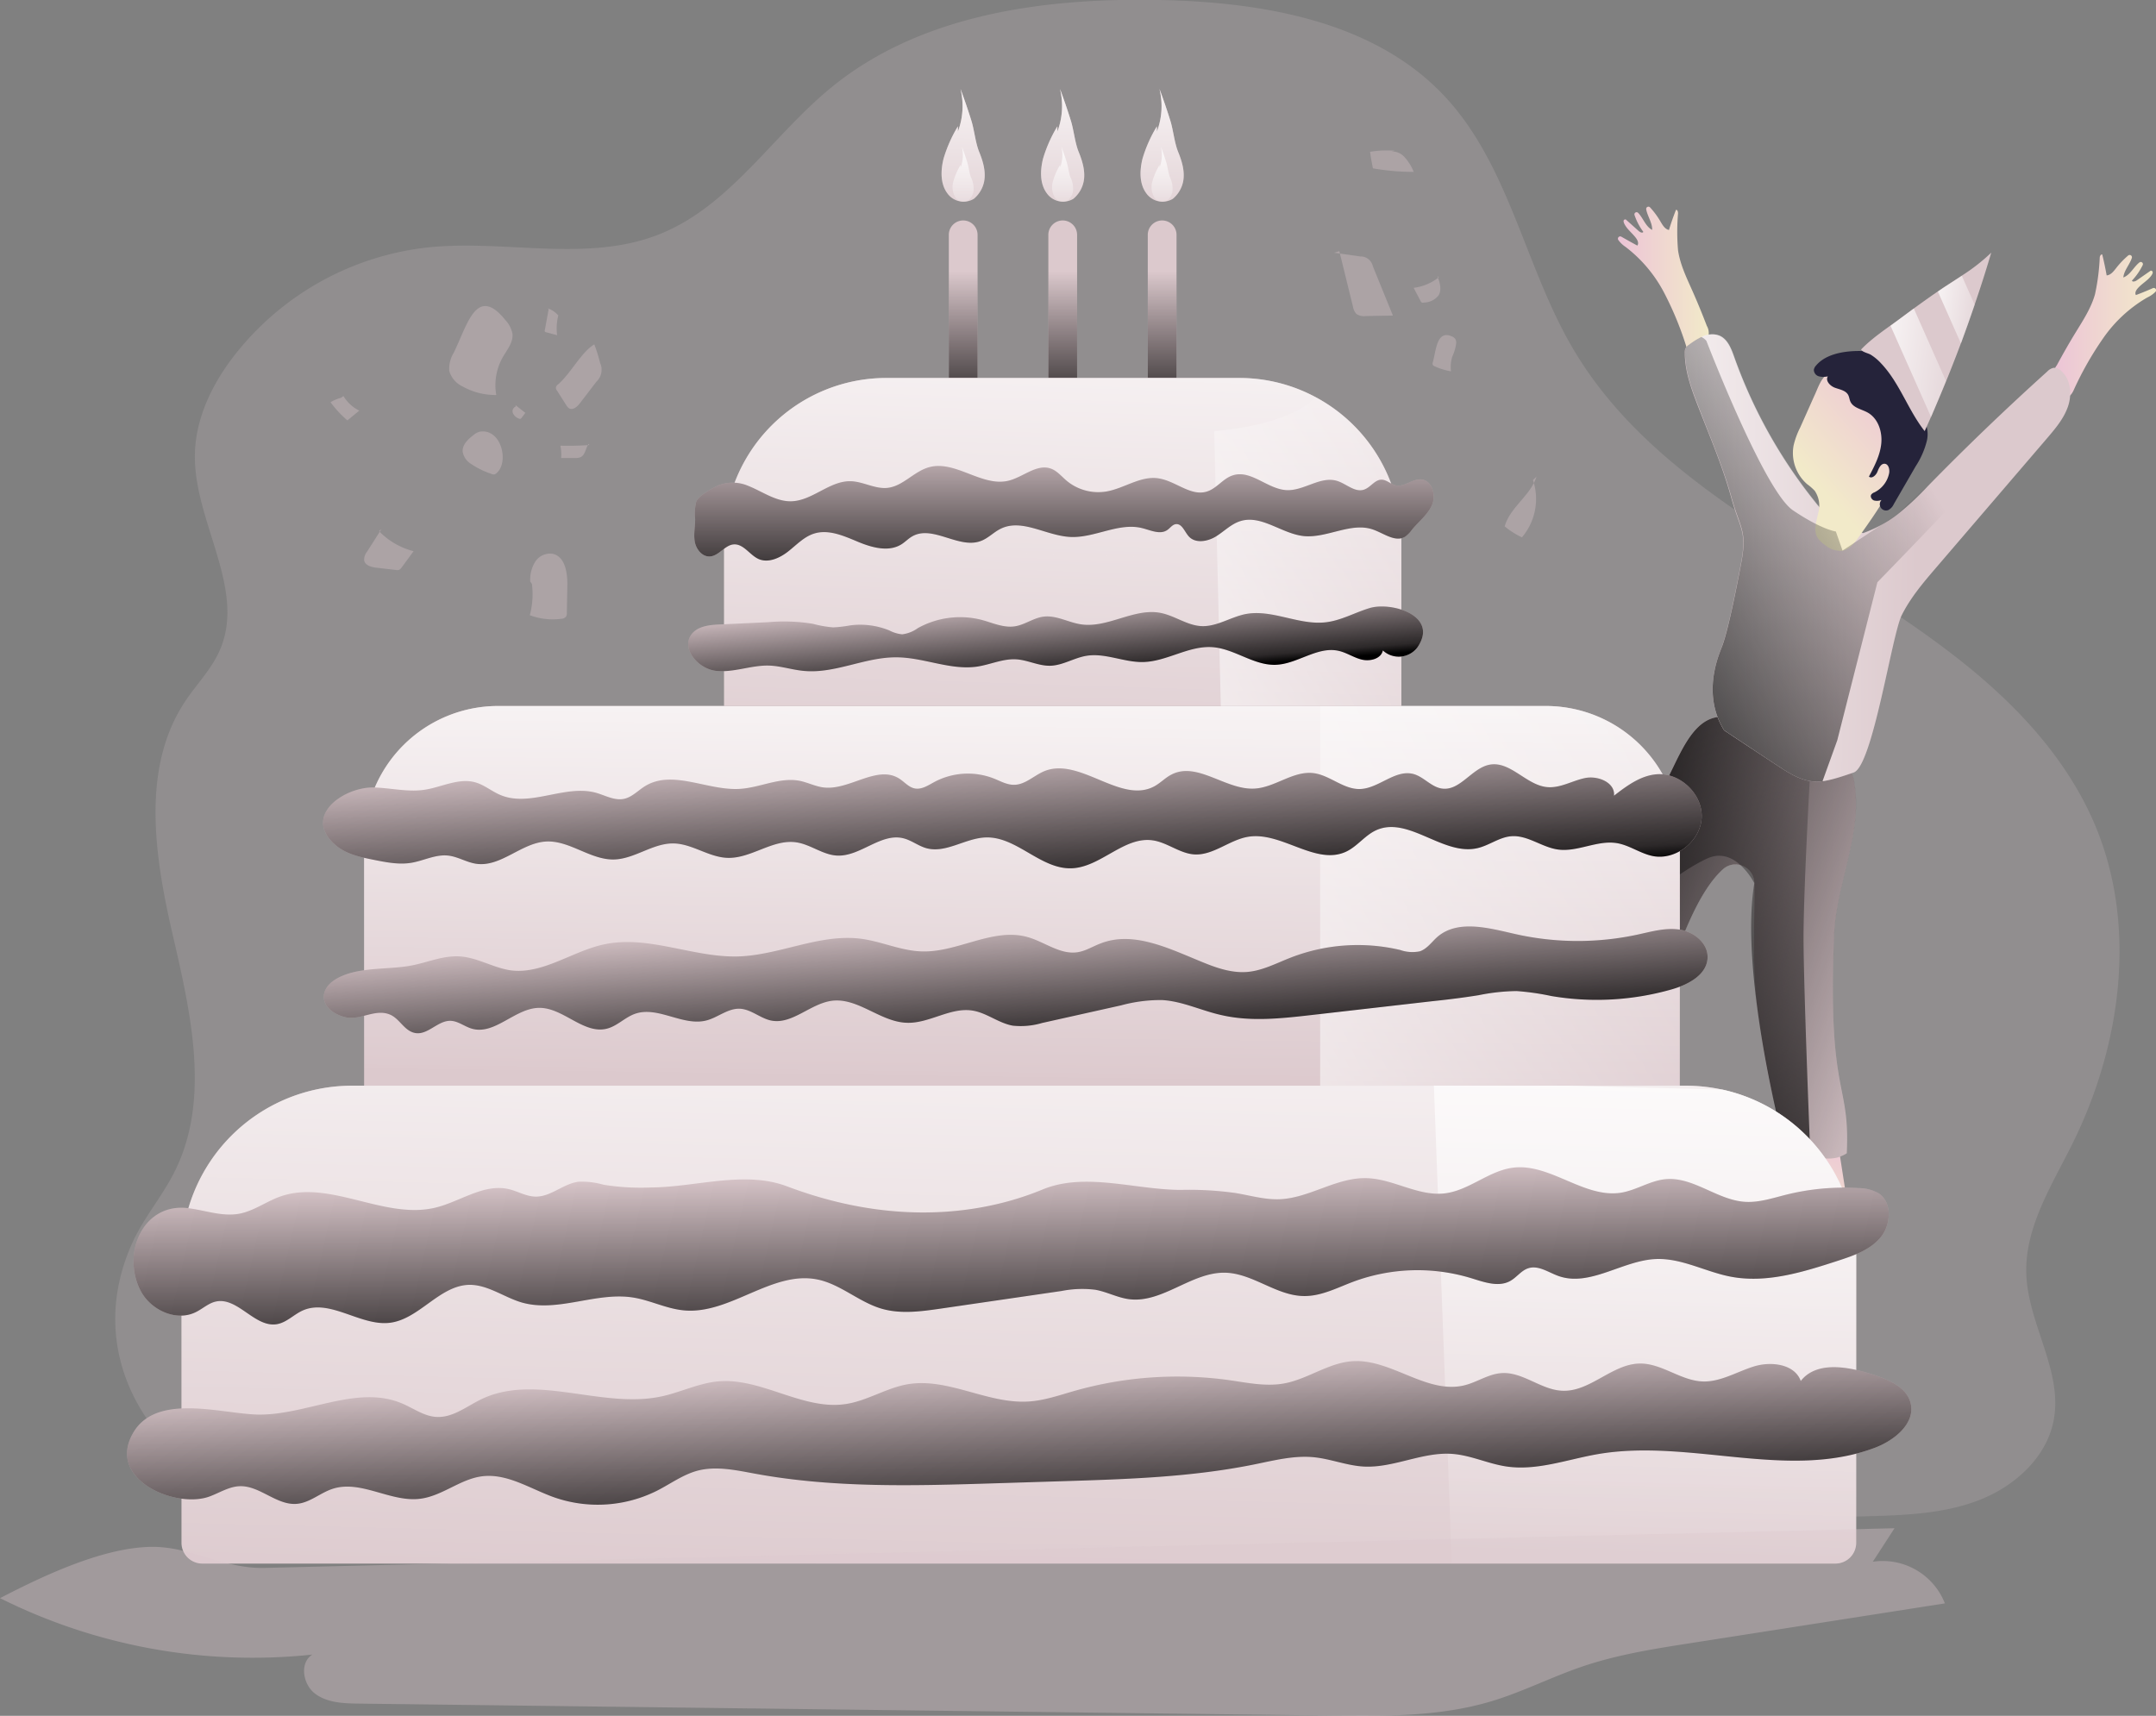 <svg id="Layer_1" data-name="Layer 1" xmlns="http://www.w3.org/2000/svg" xmlns:xlink="http://www.w3.org/1999/xlink" viewBox="0 0 488.93 389.15"><rect x="0" y="0" width="488.93" height="389.15" fill="#808080" stroke="none"/><defs><linearGradient id="linear-gradient" x1="417.4" y1="257.85" x2="407.97" y2="277.52" gradientUnits="userSpaceOnUse"><stop offset="0" stop-color="#ecc4d7"/><stop offset="0.42" stop-color="#efd4d1"/><stop offset="1" stop-color="#f2eac9"/></linearGradient><linearGradient id="linear-gradient-2" x1="438.16" y1="298.2" x2="350.87" y2="267.23" gradientUnits="userSpaceOnUse"><stop offset="0" stop-opacity="0"/><stop offset="0.88" stop-opacity="0.8"/><stop offset="0.97"/></linearGradient><linearGradient id="linear-gradient-3" x1="424.55" y1="221.63" x2="362.31" y2="351.39" xlink:href="#linear-gradient-2"/><linearGradient id="linear-gradient-4" x1="465.15" y1="142.42" x2="488.36" y2="142.42" xlink:href="#linear-gradient"/><linearGradient id="linear-gradient-5" x1="366.37" y1="132.34" x2="386.97" y2="132.34" xlink:href="#linear-gradient"/><linearGradient id="linear-gradient-6" x1="434.13" y1="195.33" x2="355.87" y2="194.77" gradientUnits="userSpaceOnUse"><stop offset="0" stop-color="#fff" stop-opacity="0"/><stop offset="0.84" stop-color="#fff" stop-opacity="0.84"/><stop offset="0.97" stop-color="#fff"/></linearGradient><linearGradient id="linear-gradient-7" x1="432.6" y1="158.82" x2="411.01" y2="177.78" xlink:href="#linear-gradient"/><linearGradient id="linear-gradient-8" x1="229.22" y1="436.92" x2="233.73" y2="253.34" xlink:href="#linear-gradient-6"/><linearGradient id="linear-gradient-9" x1="370.85" y1="432.84" x2="375.06" y2="261.26" xlink:href="#linear-gradient-6"/><linearGradient id="linear-gradient-10" x1="230.81" y1="315.05" x2="232.18" y2="203.44" xlink:href="#linear-gradient-6"/><linearGradient id="linear-gradient-11" x1="380.45" y1="252.38" x2="205.93" y2="334.97" xlink:href="#linear-gradient-6"/><linearGradient id="linear-gradient-12" x1="218.43" y1="61.48" x2="218.43" y2="96.96" xlink:href="#linear-gradient-2"/><linearGradient id="linear-gradient-13" x1="240.99" y1="61.48" x2="240.99" y2="96.96" xlink:href="#linear-gradient-2"/><linearGradient id="linear-gradient-14" x1="263.55" y1="61.48" x2="263.55" y2="96.96" xlink:href="#linear-gradient-2"/><linearGradient id="linear-gradient-15" x1="217.73" y1="122.8" x2="218.11" y2="79.44" xlink:href="#linear-gradient-6"/><linearGradient id="linear-gradient-16" x1="217.8" y1="118.45" x2="217.98" y2="97.25" xlink:href="#linear-gradient-6"/><linearGradient id="linear-gradient-17" x1="262.92" y1="118.45" x2="263.11" y2="97.25" xlink:href="#linear-gradient-6"/><linearGradient id="linear-gradient-18" x1="240.36" y1="118.45" x2="240.54" y2="97.25" xlink:href="#linear-gradient-6"/><linearGradient id="linear-gradient-19" x1="240.29" y1="123" x2="240.67" y2="79.64" xlink:href="#linear-gradient-6"/><linearGradient id="linear-gradient-20" x1="262.85" y1="123.19" x2="263.23" y2="79.83" xlink:href="#linear-gradient-6"/><linearGradient id="linear-gradient-21" x1="239" y1="253.7" x2="243.51" y2="114.05" xlink:href="#linear-gradient-6"/><linearGradient id="linear-gradient-22" x1="319.03" y1="186.59" x2="220.67" y2="233.14" xlink:href="#linear-gradient-6"/><linearGradient id="linear-gradient-23" x1="227.87" y1="234.22" x2="230.12" y2="273.26" xlink:href="#linear-gradient-2"/><linearGradient id="linear-gradient-24" x1="228.79" y1="273.74" x2="231.04" y2="309.03" xlink:href="#linear-gradient-2"/><linearGradient id="linear-gradient-25" x1="228.32" y1="332.85" x2="229.45" y2="377.9" xlink:href="#linear-gradient-2"/><linearGradient id="linear-gradient-26" x1="229.87" y1="375.26" x2="231.75" y2="417.69" xlink:href="#linear-gradient-2"/><linearGradient id="linear-gradient-27" x1="240.78" y1="166.9" x2="240.78" y2="204.07" xlink:href="#linear-gradient-2"/><linearGradient id="linear-gradient-28" x1="237.92" y1="201.64" x2="239.61" y2="223.32" xlink:href="#linear-gradient-2"/><linearGradient id="linear-gradient-29" x1="434.47" y1="174.13" x2="353.01" y2="222.93" xlink:href="#linear-gradient-2"/><linearGradient id="linear-gradient-30" x1="450.93" y1="84.54" x2="420.12" y2="79.9" xlink:href="#linear-gradient-6"/><linearGradient id="linear-gradient-31" x1="452.59" y1="140.03" x2="433.83" y2="137.2" xlink:href="#linear-gradient-6"/></defs><title>56. Happy Birthday</title><path d="M29.41,350.47c2.54-5.65,6.69-10.43,9.51-16,8.3-16.29,3.85-35.85-.27-53.67s-7.34-38,2.78-53.21c2.59-3.9,6-7.31,7.85-11.6,6.06-13.89-5.88-29.13-5.66-44.28.13-8.36,4-16.28,9.2-22.87a64.61,64.61,0,0,1,43.75-24.2c17.53-1.81,36.08,3.55,52.45-3,16-6.4,25.65-22.45,39-33.33,20.34-16.58,48.25-20.3,74.48-19.77,23.34.48,48.6,4.78,64.55,21.84,14.68,15.7,18.19,38.68,29.09,57.21,20.51,34.87,63.23,48.93,93.66,75.58,10.2,8.93,19.18,19.56,24.53,32,9.9,23,6.24,50.26-4.9,72.73-4.71,9.5-10.85,19-10.48,29.61.4,11.29,8.26,21.9,6.24,33-1.56,8.56-8.89,15.15-17,18.28s-17,3.41-25.7,3.65l-284.89,7.82c-29.18.8-57.87.22-84.58-12.76C32,397.35,18.56,374.59,29.41,350.47Z" transform="translate(0.57 -68.54)" fill="#dcc9cd" opacity="0.19" style="isolation:isolate"/><polygon points="417.15 261.47 418.38 269.37 407.56 270.4 408.34 263.17 417.15 261.47" fill="url(#linear-gradient)"/><path d="M377.8,244.68a367.7,367.7,0,0,0-19.25,45.42c-1.79,5.17-1.86,28,2.58,31.2,2.29-1.2,6.28.63,7.28-1.75,5.26-12.54,11.2-44.4,21.69-53.87a4.3,4.3,0,0,1,7.17,3.16c.1,9.74-.57,19.44.81,29.16.85,6,1.79,12.07,3.13,18,1,4.25,2.23,8.64,5.21,11.82s8.17,4.69,11.81,2.29c.8-16.6-4.4-12.55-2.85-49.74.46-11.2,6.31-22.55,4.64-33.64a8.6,8.6,0,0,0-1.29-3.91,8.37,8.37,0,0,0-3.17-2.31c-7.15-3.51-15.14-6.09-22.62-8.8C384.5,228.67,381.14,238.08,377.8,244.68Z" transform="translate(0.57 -68.54)" fill="#dcc9cd"/><path d="M418.23,330.13c-3.64,2.4-8.83.89-11.81-2.29a13,13,0,0,1-1.28-1.6c-2.1-3-3.12-6.64-3.93-10.22-1.34-5.95-2.28-12-3.13-18-1.38-9.72-.71-19.42-.81-29.16a4.28,4.28,0,0,0-3.15-4.11,4.22,4.22,0,0,0-4,.95c-10.49,9.47-16.43,41.33-21.69,53.87-1,2.38-5,.55-7.28,1.75-4.44-3.18-4.37-26-2.58-31.2q4.4-12.66,9.7-25,4.46-10.37,9.55-20.43c3.34-6.6,6.7-16,15.14-13l4.52,1.61a170,170,0,0,1,18.1,7.19,8.37,8.37,0,0,1,3.17,2.31,8.6,8.6,0,0,1,1.29,3.91c1.67,11.09-4.18,22.44-4.64,33.64C413.83,317.58,419,313.53,418.23,330.13Z" transform="translate(0.57 -68.54)" fill="url(#linear-gradient-2)"/><path d="M408.43,281.22c0,10.69,1.4,45.7,1.4,45.7l-4.69-.68-2.06-1.95s-9.09-35.73-5.81-55.45a15.61,15.61,0,0,0-3.15-4.11c-1.83-1.65-4.37-2.88-7.4-1.54-6.35,2.82-15.18,10.42-15.18,10.42l-3.29-8.5q4.46-10.37,9.55-20.43c3.34-6.6,6.7-16,15.14-13l4.52,1.61,12.37,12.32S408.43,270.53,408.43,281.22Z" transform="translate(0.57 -68.54)" fill="url(#linear-gradient-3)"/><path d="M470.21,143.82c1.67-2.72,3.44-5.44,4.31-8.51A49.09,49.09,0,0,0,475.6,127c0-.35.23-.82.57-.74q.58,2.36,1,4.74c.94-.07,1.59-.94,2.17-1.68a19.24,19.24,0,0,1,2.72-2.84.52.52,0,0,1,.83.53c-.46,1.5-1.79,2.85-1.94,4.46,1.58-.57,2.39-2.45,3.68-3.43a.49.49,0,0,1,.72.61,14.18,14.18,0,0,1-2.45,3.54c.15.35.68.18,1,0l3.28-2.28c1,.17.07,1.33-.67,2s-1.6,1.24-2.27,2c-.39.42-.73,1.05-.44,1.55,1.29-.48,2.57-1,3.83-1.56a.52.52,0,0,1,.63.8A6.29,6.29,0,0,1,486.4,136a31.19,31.19,0,0,0-10,9.22,73.86,73.86,0,0,0-6.77,11.94c-.35.71-.93,1.56-1.7,1.38a1.73,1.73,0,0,1-.91-.78,11.64,11.64,0,0,1-1.47-2.9,3.24,3.24,0,0,1,.32-3.48C467.24,148.85,468.68,146.31,470.21,143.82Z" transform="translate(0.57 -68.54)" fill="url(#linear-gradient-4)"/><path d="M383.14,134.31c-1.3-2.91-2.7-5.84-3.17-9a48.86,48.86,0,0,1,0-8.38c0-.35-.12-.84-.47-.8-.58,1.5-1.12,3-1.59,4.57-.93-.19-1.46-1.14-1.94-1.95a18.4,18.4,0,0,0-2.33-3.16.51.51,0,0,0-.89.41c.26,1.55,1.41,3.06,1.35,4.68-1.5-.77-2.06-2.74-3.2-3.88a.49.49,0,0,0-.8.51,13.72,13.72,0,0,0,2,3.82c-.19.33-.69.1-1-.15l-3-2.68c-1,0-.23,1.31.41,2.08s1.42,1.44,2,2.26c.33.47.58,1.14.23,1.6-1.22-.65-2.42-1.33-3.6-2a.52.52,0,0,0-.72.72,6.22,6.22,0,0,0,1.65,1.58,31.28,31.28,0,0,1,8.77,10.44,74.08,74.08,0,0,1,5.18,12.72c.25.75.72,1.66,1.51,1.58a1.73,1.73,0,0,0,1-.65,11.52,11.52,0,0,0,1.83-2.69,3.26,3.26,0,0,0,.14-3.49C385.44,139.69,384.34,137,383.14,134.31Z" transform="translate(0.57 -68.54)" fill="url(#linear-gradient-5)"/><path d="M390.42,234.18s10.16,6.74,13.38,8.82c6.3,4.05,8.89,3.14,16,.74,4.3-1.45,8.64-31.11,10.89-35.66,2-4,4.9-7.41,7.8-10.79l25.2-29.39c1.87-2.19,3.79-4.46,4.72-7.19s.62-6.08-1.49-8a2.28,2.28,0,0,0-1.78-.75,2.82,2.82,0,0,0-1.46.86q-13.89,12.51-27,25.91a63.1,63.1,0,0,1-7.14,6.64,29.63,29.63,0,0,1-7.57,4.08,14.54,14.54,0,0,1-7.79-3.63,27,27,0,0,1-3.07-3.34,112.75,112.75,0,0,1-18.46-33c-.66-1.85-1.45-3.92-3.24-4.74-2.32-1.07-4.93.53-7,2.06a2.24,2.24,0,0,0-.77.79,2.19,2.19,0,0,0-.14.92c0,4.09,1.39,8,2.87,11.83,2.68,6.94,5.65,13.78,7.64,21s3.61,7.55,2.25,14.86c-.77,4.09-2.88,15.19-4.38,19.06C389.13,217.24,385.33,226,390.42,234.18Z" transform="translate(0.57 -68.54)" fill="#dcc9cd"/><path d="M468.4,160.71c-.93,2.73-2.85,5-4.72,7.19l-25.2,29.39c-2.9,3.38-5.83,6.8-7.8,10.79-2.25,4.55-6.59,34.21-10.89,35.66a38.45,38.45,0,0,1-7,2l-.18,0c-2.75.31-5.16-.38-8.8-2.72-1.45-.94-4.32-2.82-7-4.61l-6.36-4.21c-5.09-8.19-1.29-16.94-.49-19,1.5-3.87,3.61-15,4.38-19.06,1.36-7.31-.26-7.7-2.25-14.86s-5-14-7.64-21c-1.48-3.8-2.88-7.74-2.87-11.83a2.19,2.19,0,0,1,.14-.92,2.24,2.24,0,0,1,.77-.79,17.26,17.26,0,0,1,2.79-1.75,4.85,4.85,0,0,1,4.19-.31c1.79.82,2.58,2.89,3.24,4.74a112.75,112.75,0,0,0,18.46,33,27,27,0,0,0,3.07,3.34,14.54,14.54,0,0,0,7.79,3.63,29.4,29.4,0,0,0,4.82-2.26l.05,0a30,30,0,0,0,2.7-1.79,63.1,63.1,0,0,0,7.14-6.64c1.4-1.43,2.8-2.86,4.21-4.27q9.1-9.15,18.61-17.87,2.06-1.89,4.14-3.77a2.82,2.82,0,0,1,1.46-.86,2.28,2.28,0,0,1,1.78.75,1.08,1.08,0,0,1,.18.2C469,154.85,469.29,158.07,468.4,160.71Z" transform="translate(0.57 -68.54)" fill="url(#linear-gradient-6)"/><path d="M407.67,165.5a17.86,17.86,0,0,0-1.5,4.1,9.37,9.37,0,0,0,3.08,8.75,12,12,0,0,1,1.7,1.48,6,6,0,0,1,.81,5.06c-.38,1.83-1.11,3.82-.23,5.47a5.54,5.54,0,0,0,1.69,1.72,5.6,5.6,0,0,0,4,1.39c1.61-.28,2.73-1.72,3.68-3.06,4.47-6.26,9-12.72,10.87-20.19.88-3.56,1.06-7.52-.76-10.7a12.52,12.52,0,0,0-6.68-5.22c-2.6-.94-7.87-2.6-10.47-.89-1.58,1-2.21,3.31-3,4.93Z" transform="translate(0.57 -68.54)" fill="url(#linear-gradient-7)"/><path d="M411.29,151.42a1.85,1.85,0,0,0-.52,1,1.55,1.55,0,0,0,1.17,1.48,4.53,4.53,0,0,0,2,0c-.61,1,.52,2.18,1.61,2.58s2.44.6,3,1.63c.25.46.28,1,.49,1.47.63,1.47,2.54,1.75,3.94,2.53,2.35,1.32,3.34,4.31,3.08,7s-1.55,5.14-2.8,7.52c.66.57,1.61-.3,1.93-1.11s.77-1.85,1.64-1.8,1.19,1.3,1,2.19a6.2,6.2,0,0,1-3.33,4.3,1.57,1.57,0,0,0-.7.48c-.32.48.08,1.17.62,1.36a2.84,2.84,0,0,0,1.7-.12,1.41,1.41,0,0,0,1.56,2.28,2.85,2.85,0,0,0,1.22-1.34l4.95-8.56a19,19,0,0,0,2.52-5.69,6.55,6.55,0,0,0-1.37-5.85,1.87,1.87,0,0,1-.68-1,2,2,0,0,1,.24-1c1.71-4.3-3.69-11-7.85-12C422.21,147.74,414.5,147.59,411.29,151.42Z" transform="translate(0.57 -68.54)" fill="#25233a"/><path d="M451,125.84q-1.77,6-3.78,11.83-1.5,4.41-3.12,8.78c-2.51,6.71-5.25,13.35-8.2,19.87-3.77-4.77-5.66-10.9-9.84-15.32a11.24,11.24,0,0,0-2.37-2c-.63-.38-1.88-.57-2.21-1.19,2.6-2.73,6.15-5,9.15-7.24,2.7-2,5.43-4,8.24-5.92.45-.32.9-.62,1.35-.92,1.35-.89,2.73-1.76,4.08-2.66A43.19,43.19,0,0,0,451,125.84Z" transform="translate(0.57 -68.54)" fill="#dcc9cd"/><path d="M79.82,246.24H382.27a38.67,38.67,0,0,1,38.67,38.67v65a4.71,4.71,0,0,1-4.71,4.71H45.87a4.71,4.71,0,0,1-4.71-4.71v-65A38.67,38.67,0,0,1,79.82,246.24Z" fill="#dcc9cd"/><path d="M420.37,353.44v65a4.71,4.71,0,0,1-4.71,4.71H45.3a4.71,4.71,0,0,1-4.71-4.71v-65a38.67,38.67,0,0,1,38.67-38.67H381.7a38.64,38.64,0,0,1,38.67,38.67Z" transform="translate(0.57 -68.54)" fill="url(#linear-gradient-8)"/><path d="M420.37,353.44v65a4.71,4.71,0,0,1-4.71,4.71h-87l-4.06-108.41,0-.74,29.16.74,36.35.92A38.68,38.68,0,0,1,420.37,353.44Z" transform="translate(0.57 -68.54)" fill="url(#linear-gradient-9)"/><path d="M380.37,314.77H82V259.05a30.39,30.39,0,0,1,30.38-30.39H350a30.4,30.4,0,0,1,30.39,30.39Z" transform="translate(0.57 -68.54)" fill="#dcc9cd"/><path d="M380.37,259.05v55.72L82,310.78V259.05a30.39,30.39,0,0,1,30.38-30.39H350A30.4,30.4,0,0,1,380.37,259.05Z" transform="translate(0.57 -68.54)" fill="url(#linear-gradient-10)"/><path d="M380.37,259.05v55.72H298.81V228.66H350A30.4,30.4,0,0,1,380.37,259.05Z" transform="translate(0.57 -68.54)" fill="url(#linear-gradient-11)"/><path d="M218.43,50h0a3.26,3.26,0,0,1,3.26,3.26v32.5a0,0,0,0,1,0,0h-6.52a0,0,0,0,1,0,0V53.22A3.26,3.26,0,0,1,218.43,50Z" fill="#dcc9cd"/><path d="M241,50h0a3.26,3.26,0,0,1,3.26,3.26v32.5a0,0,0,0,1,0,0h-6.52a0,0,0,0,1,0,0V53.22A3.26,3.26,0,0,1,241,50Z" fill="#dcc9cd"/><path d="M263.55,50h0a3.26,3.26,0,0,1,3.26,3.26v32.5a0,0,0,0,1,0,0h-6.52a0,0,0,0,1,0,0V53.22A3.26,3.26,0,0,1,263.55,50Z" fill="#dcc9cd"/><path d="M218.43,50h0a3.26,3.26,0,0,1,3.26,3.26v32.5a0,0,0,0,1,0,0h-6.52a0,0,0,0,1,0,0V53.22A3.26,3.26,0,0,1,218.43,50Z" fill="url(#linear-gradient-12)"/><path d="M241,50h0a3.26,3.26,0,0,1,3.26,3.26v32.5a0,0,0,0,1,0,0h-6.52a0,0,0,0,1,0,0V53.22A3.26,3.26,0,0,1,241,50Z" fill="url(#linear-gradient-13)"/><path d="M263.55,50h0a3.26,3.26,0,0,1,3.26,3.26v32.5a0,0,0,0,1,0,0h-6.52a0,0,0,0,1,0,0V53.22A3.26,3.26,0,0,1,263.55,50Z" fill="url(#linear-gradient-14)"/><path d="M214.2,112.29c-1.56-2.17-1.44-5.19-.79-7.78a31.28,31.28,0,0,1,3.25-7.32l0,1.17a16.27,16.27,0,0,0,.59-9.65q1.33,3.56,2.46,7.18c.69,2.21.92,5,1.78,7.11s1.57,4.49,1.11,6.76a6.83,6.83,0,0,1-2.32,3.87A4.52,4.52,0,0,1,214.2,112.29Z" transform="translate(0.57 -68.54)" fill="#dcc9cd"/><path d="M236.76,112.29c-1.56-2.17-1.44-5.19-.79-7.78a31.28,31.28,0,0,1,3.25-7.32l0,1.17a16.19,16.19,0,0,0,.59-9.65q1.33,3.56,2.46,7.18c.69,2.21.92,5,1.78,7.11s1.58,4.49,1.12,6.76a6.85,6.85,0,0,1-2.33,3.87A4.52,4.52,0,0,1,236.76,112.29Z" transform="translate(0.57 -68.54)" fill="#dcc9cd"/><path d="M259.32,112.29c-1.56-2.17-1.44-5.19-.79-7.78a30.9,30.9,0,0,1,3.26-7.32l0,1.17a16.19,16.19,0,0,0,.58-9.65q1.33,3.56,2.46,7.18c.69,2.21.92,5,1.78,7.11s1.58,4.49,1.12,6.76a6.85,6.85,0,0,1-2.33,3.87A4.52,4.52,0,0,1,259.32,112.29Z" transform="translate(0.57 -68.54)" fill="#dcc9cd"/><path d="M214.2,112.29c-1.56-2.17-1.44-5.19-.79-7.78a31.28,31.28,0,0,1,3.25-7.32l0,1.17a16.27,16.27,0,0,0,.59-9.65q1.33,3.56,2.46,7.18c.69,2.21.92,5,1.78,7.11s1.57,4.49,1.11,6.76a6.83,6.83,0,0,1-2.32,3.87A4.52,4.52,0,0,1,214.2,112.29Z" transform="translate(0.57 -68.54)" fill="url(#linear-gradient-15)"/><path d="M216.07,113.31a4.69,4.69,0,0,1-.39-3.8,14.91,14.91,0,0,1,1.6-3.58v.57a8,8,0,0,0,.28-4.72c.44,1.16.84,2.33,1.21,3.51s.45,2.42.86,3.48a5.85,5.85,0,0,1,.55,3.3,3.35,3.35,0,0,1-1.14,1.9A2.22,2.22,0,0,1,216.07,113.31Z" transform="translate(0.57 -68.54)" fill="url(#linear-gradient-16)"/><path d="M261.19,113.31a4.65,4.65,0,0,1-.38-3.8,15.28,15.28,0,0,1,1.59-3.58v.57a8,8,0,0,0,.29-4.72q.65,1.74,1.2,3.51c.34,1.08.45,2.42.87,3.48a5.93,5.93,0,0,1,.54,3.3,3.34,3.34,0,0,1-1.13,1.9A2.23,2.23,0,0,1,261.19,113.31Z" transform="translate(0.57 -68.54)" fill="url(#linear-gradient-17)"/><path d="M238.63,113.31a4.65,4.65,0,0,1-.38-3.8,14.5,14.5,0,0,1,1.59-3.58v.57a8,8,0,0,0,.28-4.72c.44,1.16.84,2.33,1.21,3.51s.45,2.42.87,3.48a5.93,5.93,0,0,1,.54,3.3,3.39,3.39,0,0,1-1.13,1.9A2.23,2.23,0,0,1,238.63,113.31Z" transform="translate(0.57 -68.54)" fill="url(#linear-gradient-18)"/><path d="M236.76,112.29c-1.56-2.17-1.44-5.19-.79-7.78a31.28,31.28,0,0,1,3.25-7.32l0,1.17a16.19,16.19,0,0,0,.59-9.65q1.33,3.56,2.46,7.18c.69,2.21.92,5,1.78,7.11s1.58,4.49,1.12,6.76a6.85,6.85,0,0,1-2.33,3.87A4.52,4.52,0,0,1,236.76,112.29Z" transform="translate(0.57 -68.54)" fill="url(#linear-gradient-19)"/><path d="M259.32,112.29c-1.56-2.17-1.44-5.19-.79-7.78a30.9,30.9,0,0,1,3.26-7.32l0,1.17a16.19,16.19,0,0,0,.58-9.65q1.33,3.56,2.46,7.18c.69,2.21.92,5,1.78,7.11s1.58,4.49,1.12,6.76a6.85,6.85,0,0,1-2.33,3.87A4.52,4.52,0,0,1,259.32,112.29Z" transform="translate(0.57 -68.54)" fill="url(#linear-gradient-20)"/><path d="M84.18,247.14c3.85.1,7.71,1.09,11.52.52s7.72-2.74,11.5-1.69c2.07.58,3.77,2.07,5.75,2.89,6.76,2.82,14.62-2.48,21.67-.51,2.08.59,4.14,1.8,6.26,1.38,1.87-.37,3.24-1.92,4.86-2.91,6.23-3.81,14.15,1.08,21.44.64,4.6-.27,9.08-2.72,13.6-1.83,1.83.37,3.53,1.26,5.38,1.5,5.9.74,12.17-5.21,17.2-2,1.17.74,2.12,1.94,3.48,2.22,1.58.33,3.08-.7,4.51-1.47a16.14,16.14,0,0,1,13.5-.76c1.48.59,2.94,1.43,4.54,1.41,2.55,0,4.55-2.15,6.92-3.11,8.06-3.23,17.33,7.6,24.94,3.43,1.4-.77,2.52-2,3.94-2.69,5.82-2.92,12.26,3.61,18.75,3.23,4.64-.26,8.74-4.07,13.35-3.51,3.7.46,6.76,3.67,10.48,3.61,4.3-.07,8-4.51,12.19-3.41,2.37.64,4.08,3,6.52,3.31,4.11.55,6.78-4.76,10.87-5.44,4.65-.77,8.21,4.64,12.9,5.1,3,.29,5.71-1.45,8.63-2.05s6.86,1,6.57,4c2.88-2.23,6-4.54,9.6-4.85,5.34-.47,10.52,4.45,10.28,9.81s-5.89,9.8-11.14,8.72c-2.8-.58-5.23-2.43-8.05-2.91-4.48-.76-9,2.09-13.47,1.43-3.64-.53-6.85-3.3-10.52-3-2.71.21-5,2.09-7.67,2.7-7.78,1.81-15.7-7.4-23-4.05-2.5,1.15-4.21,3.6-6.69,4.8-6.93,3.35-14.7-4.58-22.29-3.33-4.28.7-7.93,4.27-12.25,4-3.32-.23-6.12-2.72-9.42-3.19-6.53-.93-11.81,6.13-18.41,6.34-7,.23-12.42-7.2-19.39-7-4.66.12-9.11,3.7-13.59,2.42-1.8-.52-3.33-1.78-5.16-2.23-5.13-1.27-9.79,4.22-15.07,3.92-3.24-.18-6-2.54-9.22-3-5.33-.78-10.23,3.72-15.61,3.52-4.25-.15-8-3.21-12.24-3.27-4.69-.06-8.81,3.54-13.5,3.64-5.37.1-10.08-4.39-15.43-4.07-5.58.34-10.21,5.83-15.75,5.05-2.22-.31-4.22-1.64-6.46-1.87-2.81-.29-5.49,1.17-8.28,1.64s-5.69-.1-8.49-.66-6-1.22-8.35-3.06C67.58,253.83,77.3,247,84.18,247.14Z" transform="translate(0.57 -68.54)" fill="#dcc9cd"/><path d="M115.15,288.6c7.38,1,14-4.34,21.33-5.89,10-2.13,20.07,3,30.26,2.75,9.47-.26,18.6-5.24,28-4,4.64.61,9,2.72,13.73,2.86,8.16.26,16.15-5.48,24-3.25,3.85,1.08,7.39,4.05,11.34,3.43,1.86-.29,3.49-1.35,5.23-2,7.72-3,16.07,1.46,23.77,4.53,3,1.2,6.18,2.2,9.4,1.95,3.49-.27,6.68-2,9.94-3.26a42,42,0,0,1,24.8-1.73,8.38,8.38,0,0,0,4.45.31c1.66-.55,2.71-2.14,4-3.28,4.66-4,11.68-2,17.67-.64a64.32,64.32,0,0,0,27.79.11c3.14-.68,6.33-1.61,9.5-1.11s6.32,3,6.31,6.19c0,4-4.37,6.29-8.17,7.37a61.86,61.86,0,0,1-27.26,1.5,57.51,57.51,0,0,0-7.91-1.13,45.89,45.89,0,0,0-8.57.94c-3.48.56-7,1-10.49,1.36l-27.51,3.15c-6.78.77-13.71,1.54-20.35,0-4.54-1-8.88-3.17-13.53-3.41a34.24,34.24,0,0,0-9.2,1.2l-17.92,4a17.07,17.07,0,0,1-6.65.61c-3.2-.56-5.88-2.88-9.08-3.41-5.08-.85-9.93,3-15.07,2.75-5.89-.23-10.9-5.65-16.75-5-5,.59-9.15,5.53-14,4.48-2.44-.54-4.47-2.54-7-2.66-2.7-.12-5,2-7.59,2.66-5.34,1.38-11-3.35-16.21-1.5-2.25.8-4,2.75-6.31,3.35-5.31,1.38-9.92-4.77-15.41-4.71s-10.06,6.27-15.3,4.71c-1.65-.49-3.09-1.73-4.81-1.77-2.85-.06-5.1,3.22-7.91,2.78-2.6-.4-3.61-3.41-6-4.27-3.42-1.26-6.76,1.6-10.22.6-5.37-1.54-6.15-6.07-1.72-8.64,4.8-2.79,11.67-2,16.94-3,3.68-.69,7.18-2.29,11-2.08C107.76,285.73,111.22,288,115.15,288.6Z" transform="translate(0.57 -68.54)" fill="#dcc9cd"/><path d="M42.16,342.56c3.84.49,7.66,1.94,11.47,1.26,3.32-.6,6.13-2.75,9.3-3.89,11.22-4,23.58,5.27,35.16,2.52,5.69-1.35,11-5.55,16.74-4.21,2,.47,3.89,1.64,6,1.69,3.49.09,6.36-2.95,9.82-3.38a17.94,17.94,0,0,1,5.66.69,53.85,53.85,0,0,0,10.7.62c10.31-.08,21.28-3.9,30.92-.25,29.36,11.09,50.54,3.75,57.93.71,9.67-4,20.9.06,31.36.09a75.92,75.92,0,0,1,12.43.71c3.27.54,6.51,1.51,9.83,1.41,6.85-.21,13-5,19.89-4.78,6,.15,11.65,4.14,17.64,3.45,5.55-.63,10.06-5.17,15.61-5.84,8.41-1,16.06,7,24.42,5.68,3.48-.56,6.58-2.73,10.08-3.06,6.28-.6,11.72,4.71,18,5.13,3.17.21,6.27-.84,9.35-1.61A53.89,53.89,0,0,1,420.9,338a9.26,9.26,0,0,1,4.5,1.14c3.16,2,2.93,7.08.53,10s-6.19,4.19-9.77,5.36c-7.85,2.55-16.12,5.14-24.24,3.59-5.74-1.1-11.15-4.25-17-4-7.61.34-15,6.42-22.14,3.82-2.23-.81-4.47-2.45-6.74-1.74-1.61.5-2.64,2.07-4.12,2.89-2.63,1.47-5.88.29-8.76-.6a41.81,41.81,0,0,0-26.88.79c-3.62,1.36-7.19,3.26-11.06,3.23-6.28,0-11.66-5.15-17.94-5.29-7.64-.18-14.26,7-21.84,6-2.61-.35-5-1.66-7.6-2.13a23.94,23.94,0,0,0-7.64.27l-27.41,4c-4.49.65-9.15,1.29-13.51,0-5.1-1.52-9.26-5.54-14.47-6.6-10.31-2.1-19.83,8-30.3,7-4-.37-7.63-2.31-11.57-2.92-8.37-1.3-17.06,3.48-25.2,1.13-4-1.17-7.7-4.06-11.92-4-6.76.16-11.34,7.81-18,8.61S74.24,363,68.06,365.77c-2,.9-3.64,2.72-5.82,3.09-5,.86-8.9-6.21-13.86-5.13-1.7.37-3,1.66-4.59,2.42-4.45,2.18-10.21-.5-12.49-4.9C26.94,352.82,31.88,341.23,42.16,342.56Z" transform="translate(0.57 -68.54)" fill="#dcc9cd"/><path d="M58.3,389.37c10.91,0,22.1-6.76,32.18-2.58,2.68,1.11,5.15,3,8,3.11,3.66.18,6.77-2.4,10.07-4,12.43-6,27.38,2.25,40.87-.65,4.34-.93,8.42-3,12.84-3.41,9.87-.9,19.22,6.63,29,5.13,4.86-.74,9.18-3.65,14-4.48,9.18-1.57,18.16,4.52,27.46,3.91,3.54-.23,6.94-1.42,10.36-2.4a85.35,85.35,0,0,1,35.33-2.41c4,.58,8.13,1.44,12.13.73,5.4-.95,10.11-4.69,15.58-5.06,8.78-.6,16.89,7.59,25.43,5.46,2.87-.71,5.45-2.57,8.4-2.76,4.84-.33,9,3.85,13.84,4,6.27.25,11.26-6.11,17.54-6.17,4.95-.05,9.23,3.86,14.18,4.06,4.09.16,7.79-2.21,11.7-3.41s9.2-.54,10.59,3.3c3.62-4.61,10.82-3.25,16.4-1.44,3.52,1.15,7.55,2.8,8.49,6.38,1.2,4.58-3.54,8.49-8,10.18-19.74,7.51-42.05-2.09-62.87,1.47-6.94,1.19-13.86,3.85-20.82,2.8-4.12-.62-8-2.52-12.15-2.84-6.81-.53-13.38,3.24-20.2,2.86-3.82-.22-7.46-1.73-11.27-2.11-4.46-.44-8.91.7-13.3,1.59-14.28,2.92-28.93,3.39-43.49,3.84l-15.36.48c-18.22.57-36.6,1.12-54.53-2.17-4.37-.8-8.9-1.82-13.19-.66-3.23.89-6,2.94-9,4.47a30,30,0,0,1-23.45,1.53c-5.41-1.93-10.66-5.5-16.36-4.75-4.94.65-9,4.47-14,5.09-6.68.84-13.42-4.34-19.82-2.26-2.82.91-5.19,3.17-8.14,3.41-4.59.39-8.44-4.2-13-4-2.39.1-4.51,1.49-6.76,2.32-7.17,2.68-21.54-3-18.27-12.43C33,383.55,49.62,389.35,58.3,389.37Z" transform="translate(0.57 -68.54)" fill="#dcc9cd"/><path d="M201,85.73h80a36.8,36.8,0,0,1,36.8,36.8v37.6a0,0,0,0,1,0,0H164.2a0,0,0,0,1,0,0v-37.6A36.8,36.8,0,0,1,201,85.73Z" fill="#dcc9cd"/><path d="M317.22,191.07v37.59H163.63V191.07a36.8,36.8,0,0,1,36.8-36.81h80a36.51,36.51,0,0,1,17.32,4.33h0A36.8,36.8,0,0,1,317.22,191.07Z" transform="translate(0.57 -68.54)" fill="url(#linear-gradient-21)"/><path d="M317.22,191.07v37.59H276.28l-1.5-62.34c18.4-1.61,23-7.73,23-7.73h0A36.8,36.8,0,0,1,317.22,191.07Z" transform="translate(0.57 -68.54)" fill="url(#linear-gradient-22)"/><path d="M-.57,431A128.12,128.12,0,0,0,70.26,443.8c-2.94,1.83-2.17,6.72.58,8.83s6.48,2.25,10,2.29l220.51,2.71c12.2.15,24.63.27,36.32-3.25,7.08-2.13,13.71-5.54,20.71-7.91,7.94-2.68,16.27-4,24.54-5.28l57.57-9a15.15,15.15,0,0,0-16.35-9.45l4.93-7.6-369.6,9c-9.21.22-16.26-4.58-24.91-4.77C23.32,419.17,9.08,426-.57,431Z" transform="translate(0.57 -68.54)" fill="#dcc9cd" opacity="0.36" style="isolation:isolate"/><path d="M169.21,178.77c3.19,1.29,6.17,3.52,9.62,3.46,4.81-.09,8.71-4.67,13.52-4.55,2.84.07,5.5,1.8,8.32,1.51,3.53-.37,6-3.73,9.43-4.68,6-1.67,12,4.53,18.05,3.05,3.32-.82,6.41-3.9,9.62-2.73,1.39.51,2.37,1.73,3.49,2.69a11.21,11.21,0,0,0,9.06,2.49c4-.68,7.66-3.54,11.68-3s7.41,4.19,11.16,3c2.22-.7,3.66-3,5.88-3.67,4.09-1.31,7.86,3.16,12.16,3.36,3.93.19,7.66-3.24,11.42-2.1,2.1.63,4,2.66,6.1,2,1.5-.48,2.47-2.27,4-2.27,1.18,0,2.1,1.05,3.26,1.3,2,.41,3.75-1.53,5.75-1.36,2.44.22,3.41,3.5,2.47,5.73s-3,3.78-4.55,5.66a6.78,6.78,0,0,1-1.56,1.6c-2.21,1.35-4.82-.75-7.27-1.61-5-1.77-10.44,2-15.75,1.47-5-.54-9.59-4.89-14.36-3.39-2.11.66-3.69,2.35-5.57,3.5s-4.62,1.6-6.09,0c-1-1.07-1.54-3-3-2.81-.78.12-1.25.88-1.9,1.32-1.62,1.13-3.78.06-5.7-.42-5.35-1.34-10.77,2.27-16.29,2s-10.93-4.24-15.78-1.87c-1.57.76-2.8,2.12-4.43,2.75-5,2-11-3.71-15.67-1-.86.49-1.55,1.24-2.39,1.77-2.9,1.84-6.74.77-9.92-.56s-6.65-2.89-9.94-1.85c-2.3.73-4,2.6-5.9,4.08s-4.47,2.65-6.68,1.68c-2-.9-3.4-3.47-5.63-3.31-2,.14-3.33,2.59-5.38,2.73-1.74.12-3.12-1.59-3.44-3.29s.07-3.43.07-5.16a11.39,11.39,0,0,1,.26-4c.5-1.32,3.74-3.08,5.05-3.69A9,9,0,0,1,169.21,178.77Z" transform="translate(0.57 -68.54)" fill="#dcc9cd"/><path d="M310,206.46c-3.34,1-6.48,2.84-10,3.22-6.05.67-12.07-3-18.05-1.88-3.44.67-6.57,2.9-10.07,2.74-3.26-.16-6.08-2.39-9.29-3-6-1.15-11.92,3.5-18,2.6-2.9-.43-5.66-2.13-8.57-1.74-2.26.31-4.2,1.85-6.46,2.19-2.51.38-5-.77-7.4-1.43A19.71,19.71,0,0,0,207.57,211a7.61,7.61,0,0,1-3.55,1.4,7.8,7.8,0,0,1-2.87-.86,17.51,17.51,0,0,0-8.88-1.17,30,30,0,0,1-3.88.46,25.61,25.61,0,0,1-4.65-.82,41,41,0,0,0-10.09-.36l-2.3.11-8.76.41c-2.35.11-5,.4-6.39,2.3-2.34,3.26,1.62,7.79,5.61,8.22s7.93-1.29,11.95-1.2c2.72.07,5.37,1,8.08,1.22,7,.63,13.79-3.14,20.84-3.09,6.19,0,12.26,3,18.38,2.1,3-.46,5.87-1.84,8.88-1.64,2.59.17,5,1.5,7.63,1.45,2.85-.06,5.41-1.78,8.22-2.25,4.26-.71,8.51,1.49,12.83,1.41,5.42-.1,10.41-3.78,15.82-3.37,4.94.38,9.27,4.13,14.22,4s9.53-4.28,14.37-3.16c1.86.42,3.48,1.59,5.33,2s4.28-.23,4.67-2.1a5.31,5.31,0,0,0,7.8-.64C325.93,208.11,314.84,204.94,310,206.46Z" transform="translate(0.57 -68.54)" fill="#dcc9cd"/><path d="M84.18,247.14c3.85.1,7.71,1.09,11.52.52s7.72-2.74,11.5-1.69c2.07.58,3.77,2.07,5.75,2.89,6.76,2.82,14.62-2.48,21.67-.51,2.08.59,4.14,1.8,6.26,1.38,1.87-.37,3.24-1.92,4.86-2.91,6.23-3.81,14.15,1.08,21.44.64,4.6-.27,9.08-2.72,13.6-1.83,1.83.37,3.53,1.26,5.38,1.5,5.9.74,12.17-5.21,17.2-2,1.17.74,2.12,1.94,3.48,2.22,1.58.33,3.08-.7,4.51-1.47a16.14,16.14,0,0,1,13.5-.76c1.48.59,2.94,1.43,4.54,1.41,2.55,0,4.55-2.15,6.92-3.11,8.06-3.23,17.33,7.6,24.94,3.43,1.4-.77,2.52-2,3.94-2.69,5.82-2.92,12.26,3.61,18.75,3.23,4.64-.26,8.74-4.07,13.35-3.51,3.7.46,6.76,3.67,10.48,3.61,4.3-.07,8-4.51,12.19-3.41,2.37.64,4.08,3,6.52,3.31,4.11.55,6.78-4.76,10.87-5.44,4.65-.77,8.21,4.64,12.9,5.1,3,.29,5.71-1.45,8.63-2.05s6.86,1,6.57,4c2.88-2.23,6-4.54,9.6-4.85,5.34-.47,10.52,4.45,10.28,9.81s-5.89,9.8-11.14,8.72c-2.8-.58-5.23-2.43-8.05-2.91-4.48-.76-9,2.09-13.47,1.43-3.64-.53-6.85-3.3-10.52-3-2.71.21-5,2.09-7.67,2.7-7.78,1.81-15.7-7.4-23-4.05-2.5,1.15-4.21,3.6-6.69,4.8-6.93,3.35-14.7-4.58-22.29-3.33-4.28.7-7.93,4.27-12.25,4-3.32-.23-6.12-2.72-9.42-3.19-6.53-.93-11.81,6.13-18.41,6.34-7,.23-12.42-7.2-19.39-7-4.66.12-9.11,3.7-13.59,2.42-1.8-.52-3.33-1.78-5.16-2.23-5.13-1.27-9.79,4.22-15.07,3.92-3.24-.18-6-2.54-9.22-3-5.33-.78-10.23,3.72-15.61,3.52-4.25-.15-8-3.21-12.24-3.27-4.69-.06-8.81,3.54-13.5,3.64-5.37.1-10.08-4.39-15.43-4.07-5.58.34-10.21,5.83-15.75,5.05-2.22-.31-4.22-1.64-6.46-1.87-2.81-.29-5.49,1.17-8.28,1.64s-5.69-.1-8.49-.66-6-1.22-8.35-3.06C67.58,253.83,77.3,247,84.18,247.14Z" transform="translate(0.57 -68.54)" fill="url(#linear-gradient-23)"/><path d="M115.15,288.6c7.38,1,14-4.34,21.33-5.89,10-2.13,20.07,3,30.26,2.75,9.47-.26,18.6-5.24,28-4,4.64.61,9,2.72,13.73,2.86,8.16.26,16.15-5.48,24-3.25,3.85,1.08,7.39,4.05,11.34,3.43,1.86-.29,3.49-1.35,5.23-2,7.72-3,16.07,1.46,23.77,4.53,3,1.2,6.18,2.2,9.4,1.95,3.49-.27,6.68-2,9.94-3.26a42,42,0,0,1,24.8-1.73,8.38,8.38,0,0,0,4.45.31c1.66-.55,2.71-2.14,4-3.28,4.66-4,11.68-2,17.67-.64a64.32,64.32,0,0,0,27.79.11c3.14-.68,6.33-1.61,9.5-1.11s6.32,3,6.31,6.19c0,4-4.37,6.29-8.17,7.37a61.86,61.86,0,0,1-27.26,1.5,57.51,57.51,0,0,0-7.91-1.13,45.89,45.89,0,0,0-8.57.94c-3.48.56-7,1-10.49,1.36l-27.51,3.15c-6.78.77-13.71,1.54-20.35,0-4.54-1-8.88-3.17-13.53-3.41a34.24,34.24,0,0,0-9.2,1.2l-17.92,4a17.07,17.07,0,0,1-6.65.61c-3.2-.56-5.88-2.88-9.08-3.41-5.08-.85-9.93,3-15.07,2.75-5.89-.23-10.9-5.65-16.75-5-5,.59-9.15,5.53-14,4.48-2.44-.54-4.47-2.54-7-2.66-2.7-.12-5,2-7.59,2.66-5.34,1.38-11-3.35-16.21-1.5-2.25.8-4,2.75-6.31,3.35-5.31,1.38-9.92-4.77-15.41-4.71s-10.06,6.27-15.3,4.71c-1.65-.49-3.09-1.73-4.81-1.77-2.85-.06-5.1,3.22-7.91,2.78-2.6-.4-3.61-3.41-6-4.27-3.42-1.26-6.76,1.6-10.22.6-5.37-1.54-6.15-6.07-1.72-8.64,4.8-2.79,11.67-2,16.94-3,3.68-.69,7.18-2.29,11-2.08C107.76,285.73,111.22,288,115.15,288.6Z" transform="translate(0.57 -68.54)" fill="url(#linear-gradient-24)"/><path d="M42.16,342.56c3.84.49,7.66,1.94,11.47,1.26,3.32-.6,6.13-2.75,9.3-3.89,11.22-4,23.58,5.27,35.16,2.52,5.69-1.35,11-5.55,16.74-4.21,2,.47,3.89,1.64,6,1.69,3.49.09,6.36-2.95,9.82-3.38a17.94,17.94,0,0,1,5.66.69,53.85,53.85,0,0,0,10.7.62c10.31-.08,21.28-3.9,30.92-.25,29.36,11.09,50.54,3.75,57.93.71,9.67-4,20.9.06,31.36.09a75.92,75.92,0,0,1,12.43.71c3.27.54,6.51,1.51,9.83,1.41,6.85-.21,13-5,19.89-4.78,6,.15,11.65,4.14,17.64,3.45,5.55-.63,10.06-5.17,15.61-5.84,8.41-1,16.06,7,24.42,5.68,3.48-.56,6.58-2.73,10.08-3.06,6.28-.6,11.72,4.71,18,5.13,3.17.21,6.27-.84,9.35-1.61A53.89,53.89,0,0,1,420.9,338a9.26,9.26,0,0,1,4.5,1.14c3.16,2,2.93,7.08.53,10s-6.19,4.19-9.77,5.36c-7.85,2.55-16.12,5.14-24.24,3.59-5.74-1.1-11.15-4.25-17-4-7.61.34-15,6.42-22.14,3.82-2.23-.81-4.47-2.45-6.74-1.74-1.61.5-2.64,2.07-4.12,2.89-2.63,1.47-5.88.29-8.76-.6a41.81,41.81,0,0,0-26.88.79c-3.62,1.36-7.19,3.26-11.06,3.23-6.28,0-11.66-5.15-17.94-5.29-7.64-.18-14.26,7-21.84,6-2.61-.35-5-1.66-7.6-2.13a23.94,23.94,0,0,0-7.64.27l-27.41,4c-4.49.65-9.15,1.29-13.51,0-5.1-1.52-9.26-5.54-14.47-6.6-10.31-2.1-19.83,8-30.3,7-4-.37-7.63-2.31-11.57-2.92-8.37-1.3-17.06,3.48-25.2,1.13-4-1.17-7.7-4.06-11.92-4-6.76.16-11.34,7.81-18,8.61S74.24,363,68.06,365.77c-2,.9-3.64,2.72-5.82,3.09-5,.86-8.9-6.21-13.86-5.13-1.7.37-3,1.66-4.59,2.42-4.45,2.18-10.21-.5-12.49-4.9C26.94,352.82,31.88,341.23,42.16,342.56Z" transform="translate(0.57 -68.54)" fill="url(#linear-gradient-25)"/><path d="M58.3,389.37c10.91,0,22.1-6.76,32.18-2.58,2.68,1.11,5.15,3,8,3.11,3.66.18,6.77-2.4,10.07-4,12.43-6,27.38,2.25,40.87-.65,4.34-.93,8.42-3,12.84-3.41,9.87-.9,19.22,6.63,29,5.13,4.86-.74,9.18-3.65,14-4.48,9.18-1.57,18.16,4.52,27.46,3.91,3.54-.23,6.94-1.42,10.36-2.4a85.35,85.35,0,0,1,35.33-2.41c4,.58,8.13,1.44,12.13.73,5.4-.95,10.11-4.69,15.58-5.06,8.78-.6,16.89,7.59,25.43,5.46,2.87-.71,5.45-2.57,8.4-2.76,4.84-.33,9,3.85,13.84,4,6.27.25,11.26-6.11,17.54-6.17,4.95-.05,9.23,3.86,14.18,4.06,4.09.16,7.79-2.21,11.7-3.41s9.2-.54,10.59,3.3c3.62-4.61,10.82-3.25,16.4-1.44,3.52,1.15,7.55,2.8,8.49,6.38,1.2,4.58-3.54,8.49-8,10.18-19.74,7.51-42.05-2.09-62.87,1.47-6.94,1.19-13.86,3.85-20.82,2.8-4.12-.62-8-2.52-12.15-2.84-6.81-.53-13.38,3.24-20.2,2.86-3.82-.22-7.46-1.73-11.27-2.11-4.46-.44-8.91.7-13.3,1.59-14.28,2.92-28.93,3.39-43.49,3.84l-15.36.48c-18.22.57-36.6,1.12-54.53-2.17-4.37-.8-8.9-1.82-13.19-.66-3.23.89-6,2.94-9,4.47a30,30,0,0,1-23.45,1.53c-5.41-1.93-10.66-5.5-16.36-4.75-4.94.65-9,4.47-14,5.09-6.68.84-13.42-4.34-19.82-2.26-2.82.91-5.19,3.17-8.14,3.41-4.59.39-8.44-4.2-13-4-2.39.1-4.51,1.49-6.76,2.32-7.17,2.68-21.54-3-18.27-12.43C33,383.55,49.62,389.35,58.3,389.37Z" transform="translate(0.57 -68.54)" fill="url(#linear-gradient-26)"/><path d="M169.21,178.77c3.19,1.29,6.17,3.52,9.62,3.46,4.81-.09,8.71-4.67,13.52-4.55,2.84.07,5.5,1.8,8.32,1.51,3.53-.37,6-3.73,9.43-4.68,6-1.67,12,4.53,18.05,3.05,3.32-.82,6.41-3.9,9.62-2.73,1.39.51,2.37,1.73,3.49,2.69a11.21,11.21,0,0,0,9.06,2.49c4-.68,7.66-3.54,11.68-3s7.41,4.19,11.16,3c2.22-.7,3.66-3,5.88-3.67,4.09-1.31,7.86,3.16,12.16,3.36,3.93.19,7.66-3.24,11.42-2.1,2.1.63,4,2.66,6.1,2,1.5-.48,2.47-2.27,4-2.27,1.18,0,2.1,1.05,3.26,1.3,2,.41,3.75-1.53,5.75-1.36,2.44.22,3.41,3.5,2.47,5.73s-3,3.78-4.55,5.66a6.78,6.78,0,0,1-1.56,1.6c-2.21,1.35-4.82-.75-7.27-1.61-5-1.77-10.44,2-15.75,1.47-5-.54-9.59-4.89-14.36-3.39-2.11.66-3.69,2.35-5.57,3.5s-4.62,1.6-6.09,0c-1-1.07-1.54-3-3-2.81-.78.12-1.25.88-1.9,1.32-1.62,1.13-3.78.06-5.7-.42-5.35-1.34-10.77,2.27-16.29,2s-10.93-4.24-15.78-1.87c-1.57.76-2.8,2.12-4.43,2.75-5,2-11-3.71-15.67-1-.86.49-1.55,1.24-2.39,1.77-2.9,1.84-6.74.77-9.92-.56s-6.65-2.89-9.94-1.85c-2.3.73-4,2.6-5.9,4.08s-4.47,2.65-6.68,1.68c-2-.9-3.4-3.47-5.63-3.31-2,.14-3.33,2.59-5.38,2.73-1.74.12-3.12-1.59-3.44-3.29s.07-3.43.07-5.16a11.39,11.39,0,0,1,.26-4c.5-1.32,3.74-3.08,5.05-3.69A9,9,0,0,1,169.21,178.77Z" transform="translate(0.57 -68.54)" fill="url(#linear-gradient-27)"/><path d="M310,206.46c-3.34,1-6.48,2.84-10,3.22-6.05.67-12.07-3-18.05-1.88-3.44.67-6.57,2.9-10.07,2.74-3.26-.16-6.08-2.39-9.29-3-6-1.15-11.92,3.5-18,2.6-2.9-.43-5.66-2.13-8.57-1.74-2.26.31-4.2,1.85-6.46,2.19-2.51.38-5-.77-7.4-1.43A19.71,19.71,0,0,0,207.57,211a7.61,7.61,0,0,1-3.55,1.4,7.8,7.8,0,0,1-2.87-.86,17.51,17.51,0,0,0-8.88-1.17,30,30,0,0,1-3.88.46,25.61,25.61,0,0,1-4.65-.82,41,41,0,0,0-10.09-.36l-2.3.11-8.76.41c-2.35.11-5,.4-6.39,2.3-2.34,3.26,1.62,7.79,5.61,8.22s7.93-1.29,11.95-1.2c2.72.07,5.37,1,8.08,1.22,7,.63,13.79-3.14,20.84-3.09,6.19,0,12.26,3,18.38,2.1,3-.46,5.87-1.84,8.88-1.64,2.59.17,5,1.5,7.63,1.45,2.85-.06,5.41-1.78,8.22-2.25,4.26-.71,8.51,1.49,12.83,1.41,5.42-.1,10.41-3.78,15.82-3.37,4.94.38,9.27,4.13,14.22,4s9.53-4.28,14.37-3.16c1.86.42,3.48,1.59,5.33,2s4.28-.23,4.67-2.1a5.31,5.31,0,0,0,7.8-.64C325.93,208.11,314.84,204.94,310,206.46Z" transform="translate(0.57 -68.54)" fill="url(#linear-gradient-28)"/><path d="M467.18,154.26c-.21,3.53-42,46.33-42,46.33l-9.1,35.85-3.34,9.26,0,.09-.15-.07c-2.75.31-5.16-.38-8.8-2.72-1.45-.94-4.32-2.82-7-4.61l-6.36-4.21c-5.09-8.19-1.29-16.94-.49-19,1.5-3.87,3.61-15,4.38-19.06,1.36-7.31-.26-7.7-2.25-14.86s-5-14-7.64-21c-1.48-3.8-2.88-7.74-2.87-11.83a2.19,2.19,0,0,1,.14-.92,2.24,2.24,0,0,1,.77-.79,17.26,17.26,0,0,1,2.79-1.75,3.31,3.31,0,0,1,1.14.87s13.07,34,19.62,38.43,9.74,4.81,9.74,4.81l1.51,4.33,9.56-6.32.05,0,2.7-1.79,11.35-10.91,18.61-17.87,5.6-4.63a1.28,1.28,0,0,1,2,1A4.76,4.76,0,0,1,467.18,154.26Z" transform="translate(0.57 -68.54)" fill="url(#linear-gradient-29)"/><path d="M102.32,148.56a6.84,6.84,0,0,0-1,4.13,5.63,5.63,0,0,0,3.07,3.53,15.09,15.09,0,0,0,7.58,1.9,12.89,12.89,0,0,1,1.51-8.62c1-1.71,2.42-3.41,2.15-5.36a6.47,6.47,0,0,0-1.58-3C107.48,133,105.41,142.28,102.32,148.56Z" transform="translate(0.57 -68.54)" fill="#dcc9cd" opacity="0.36" style="isolation:isolate"/><path d="M108.23,166.45a3.39,3.39,0,0,0-1.42.76c-1.23.94-2.56,2.18-2.46,3.74a4,4,0,0,0,1.79,2.73,18.7,18.7,0,0,0,4.72,2.33,1.26,1.26,0,0,0,.68.13,1.37,1.37,0,0,0,.55-.34C114.94,173.25,113.07,165.63,108.23,166.45Z" transform="translate(0.57 -68.54)" fill="#dcc9cd" opacity="0.36" style="isolation:isolate"/><path d="M126,155.71a1.17,1.17,0,0,0-.51.71,1.14,1.14,0,0,0,.27.73l2.08,3.27a2.14,2.14,0,0,0,.66.74c.86.49,1.85-.39,2.45-1.18l3.73-4.87a3.71,3.71,0,0,0,.84-4.26,33.56,33.56,0,0,0-1.32-4.2C131.27,148.38,128.84,153.26,126,155.71Z" transform="translate(0.57 -68.54)" fill="#dcc9cd" opacity="0.36" style="isolation:isolate"/><path d="M303.16,125.51l3.1,12.61a3.11,3.11,0,0,0,.77,1.62,3,3,0,0,0,2.1.48l6.18-.11-4.56-11.21a2.83,2.83,0,0,0-2.88-2.2l-5.91-.84" transform="translate(0.57 -68.54)" fill="#dcc9cd" opacity="0.36" style="isolation:isolate"/><path d="M325.72,131.42a11.36,11.36,0,0,1-5.71,2.4l1.58,3a.82.82,0,0,0,.27.34.73.73,0,0,0,.46,0,4.31,4.31,0,0,0,3.33-1.61c.8-1.29.29-3-.25-4.4" transform="translate(0.57 -68.54)" fill="#dcc9cd" opacity="0.36" style="isolation:isolate"/><path d="M324.36,150.68a.88.88,0,0,0,0,.62.92.92,0,0,0,.44.33,15.23,15.23,0,0,0,3.68,1.13,7.82,7.82,0,0,1,.33-3.43,10.22,10.22,0,0,0,.86-3,1.66,1.66,0,0,0-.22-.91,1.82,1.82,0,0,0-.88-.63C325.21,143.39,325.1,148.11,324.36,150.68Z" transform="translate(0.57 -68.54)" fill="#dcc9cd" opacity="0.36" style="isolation:isolate"/><path d="M315.79,102.73a23.4,23.4,0,0,0-5.67.24q.27,1.89.66,3.75a54.09,54.09,0,0,0,9.25.81,10.82,10.82,0,0,0-2.26-3.54,3.7,3.7,0,0,0-3.89-.87" transform="translate(0.57 -68.54)" fill="#dcc9cd" opacity="0.36" style="isolation:isolate"/><path d="M347.87,176.64c-1.33,4.3-6,6.94-7.21,11.28a18,18,0,0,0,3.91,2.49,13.43,13.43,0,0,0,2.5-13" transform="translate(0.57 -68.54)" fill="#dcc9cd" opacity="0.36" style="isolation:isolate"/><path d="M120.06,201a18.53,18.53,0,0,1-.48,7.07,14.79,14.79,0,0,0,7.1.82,1.47,1.47,0,0,0,1.12-.51,1.63,1.63,0,0,0,.18-.85l.11-6.17c.06-2.87-.49-6.57-3.29-7.21a4,4,0,0,0-4,1.8,7.72,7.72,0,0,0-1.13,4.47" transform="translate(0.57 -68.54)" fill="#dcc9cd" opacity="0.36" style="isolation:isolate"/><path d="M133.07,169.47a65.23,65.23,0,0,1-6.56.15,9.69,9.69,0,0,1,.17,2.79c1.06,0,2.13,0,3.19,0a2.86,2.86,0,0,0,1.24-.19c1.06-.52,1.1-2,1.79-3" transform="translate(0.57 -68.54)" fill="#dcc9cd" opacity="0.36" style="isolation:isolate"/><path d="M123.85,138.68l-.87,4.75a.46.46,0,0,0,0,.31.46.46,0,0,0,.27.15l2.52.67a12.08,12.08,0,0,1,.27-4.48,5.7,5.7,0,0,0-2.38-1.61" transform="translate(0.57 -68.54)" fill="#dcc9cd" opacity="0.36" style="isolation:isolate"/><path d="M116.35,160.44l2.22,1.74-.87,1.14a.51.51,0,0,1-.25.21.49.49,0,0,1-.35-.06,2.37,2.37,0,0,1-1.35-1.21,1.15,1.15,0,0,1,.64-1.52" transform="translate(0.57 -68.54)" fill="#dcc9cd" opacity="0.36" style="isolation:isolate"/><path d="M77.31,158.36a8.71,8.71,0,0,0,3.6,3.31l-2.7,2.22a25,25,0,0,1-3.83-4.13,9.37,9.37,0,0,1,2.39-1" transform="translate(0.57 -68.54)" fill="#dcc9cd" opacity="0.36" style="isolation:isolate"/><path d="M85.38,189a16.61,16.61,0,0,0,7.84,4.55c-.88,1.21-1.76,2.42-2.66,3.62a1.62,1.62,0,0,1-.67.63,1.77,1.77,0,0,1-.76,0l-4.25-.49c-1.19-.13-2.67-.52-2.87-1.7a2.84,2.84,0,0,1,.64-1.92l3.29-5.16" transform="translate(0.57 -68.54)" fill="#dcc9cd" opacity="0.36" style="isolation:isolate"/><polygon points="428.73 73.89 437.93 94.59 441.3 86.4 434.01 69.97 428.73 73.89" fill="url(#linear-gradient-30)"/><path d="M447.25,137.67q-1.5,4.41-3.12,8.78l-5.23-11.78c.45-.32.9-.62,1.35-.92,1.35-.89,2.73-1.76,4.08-2.66Z" transform="translate(0.57 -68.54)" fill="url(#linear-gradient-31)"/></svg>